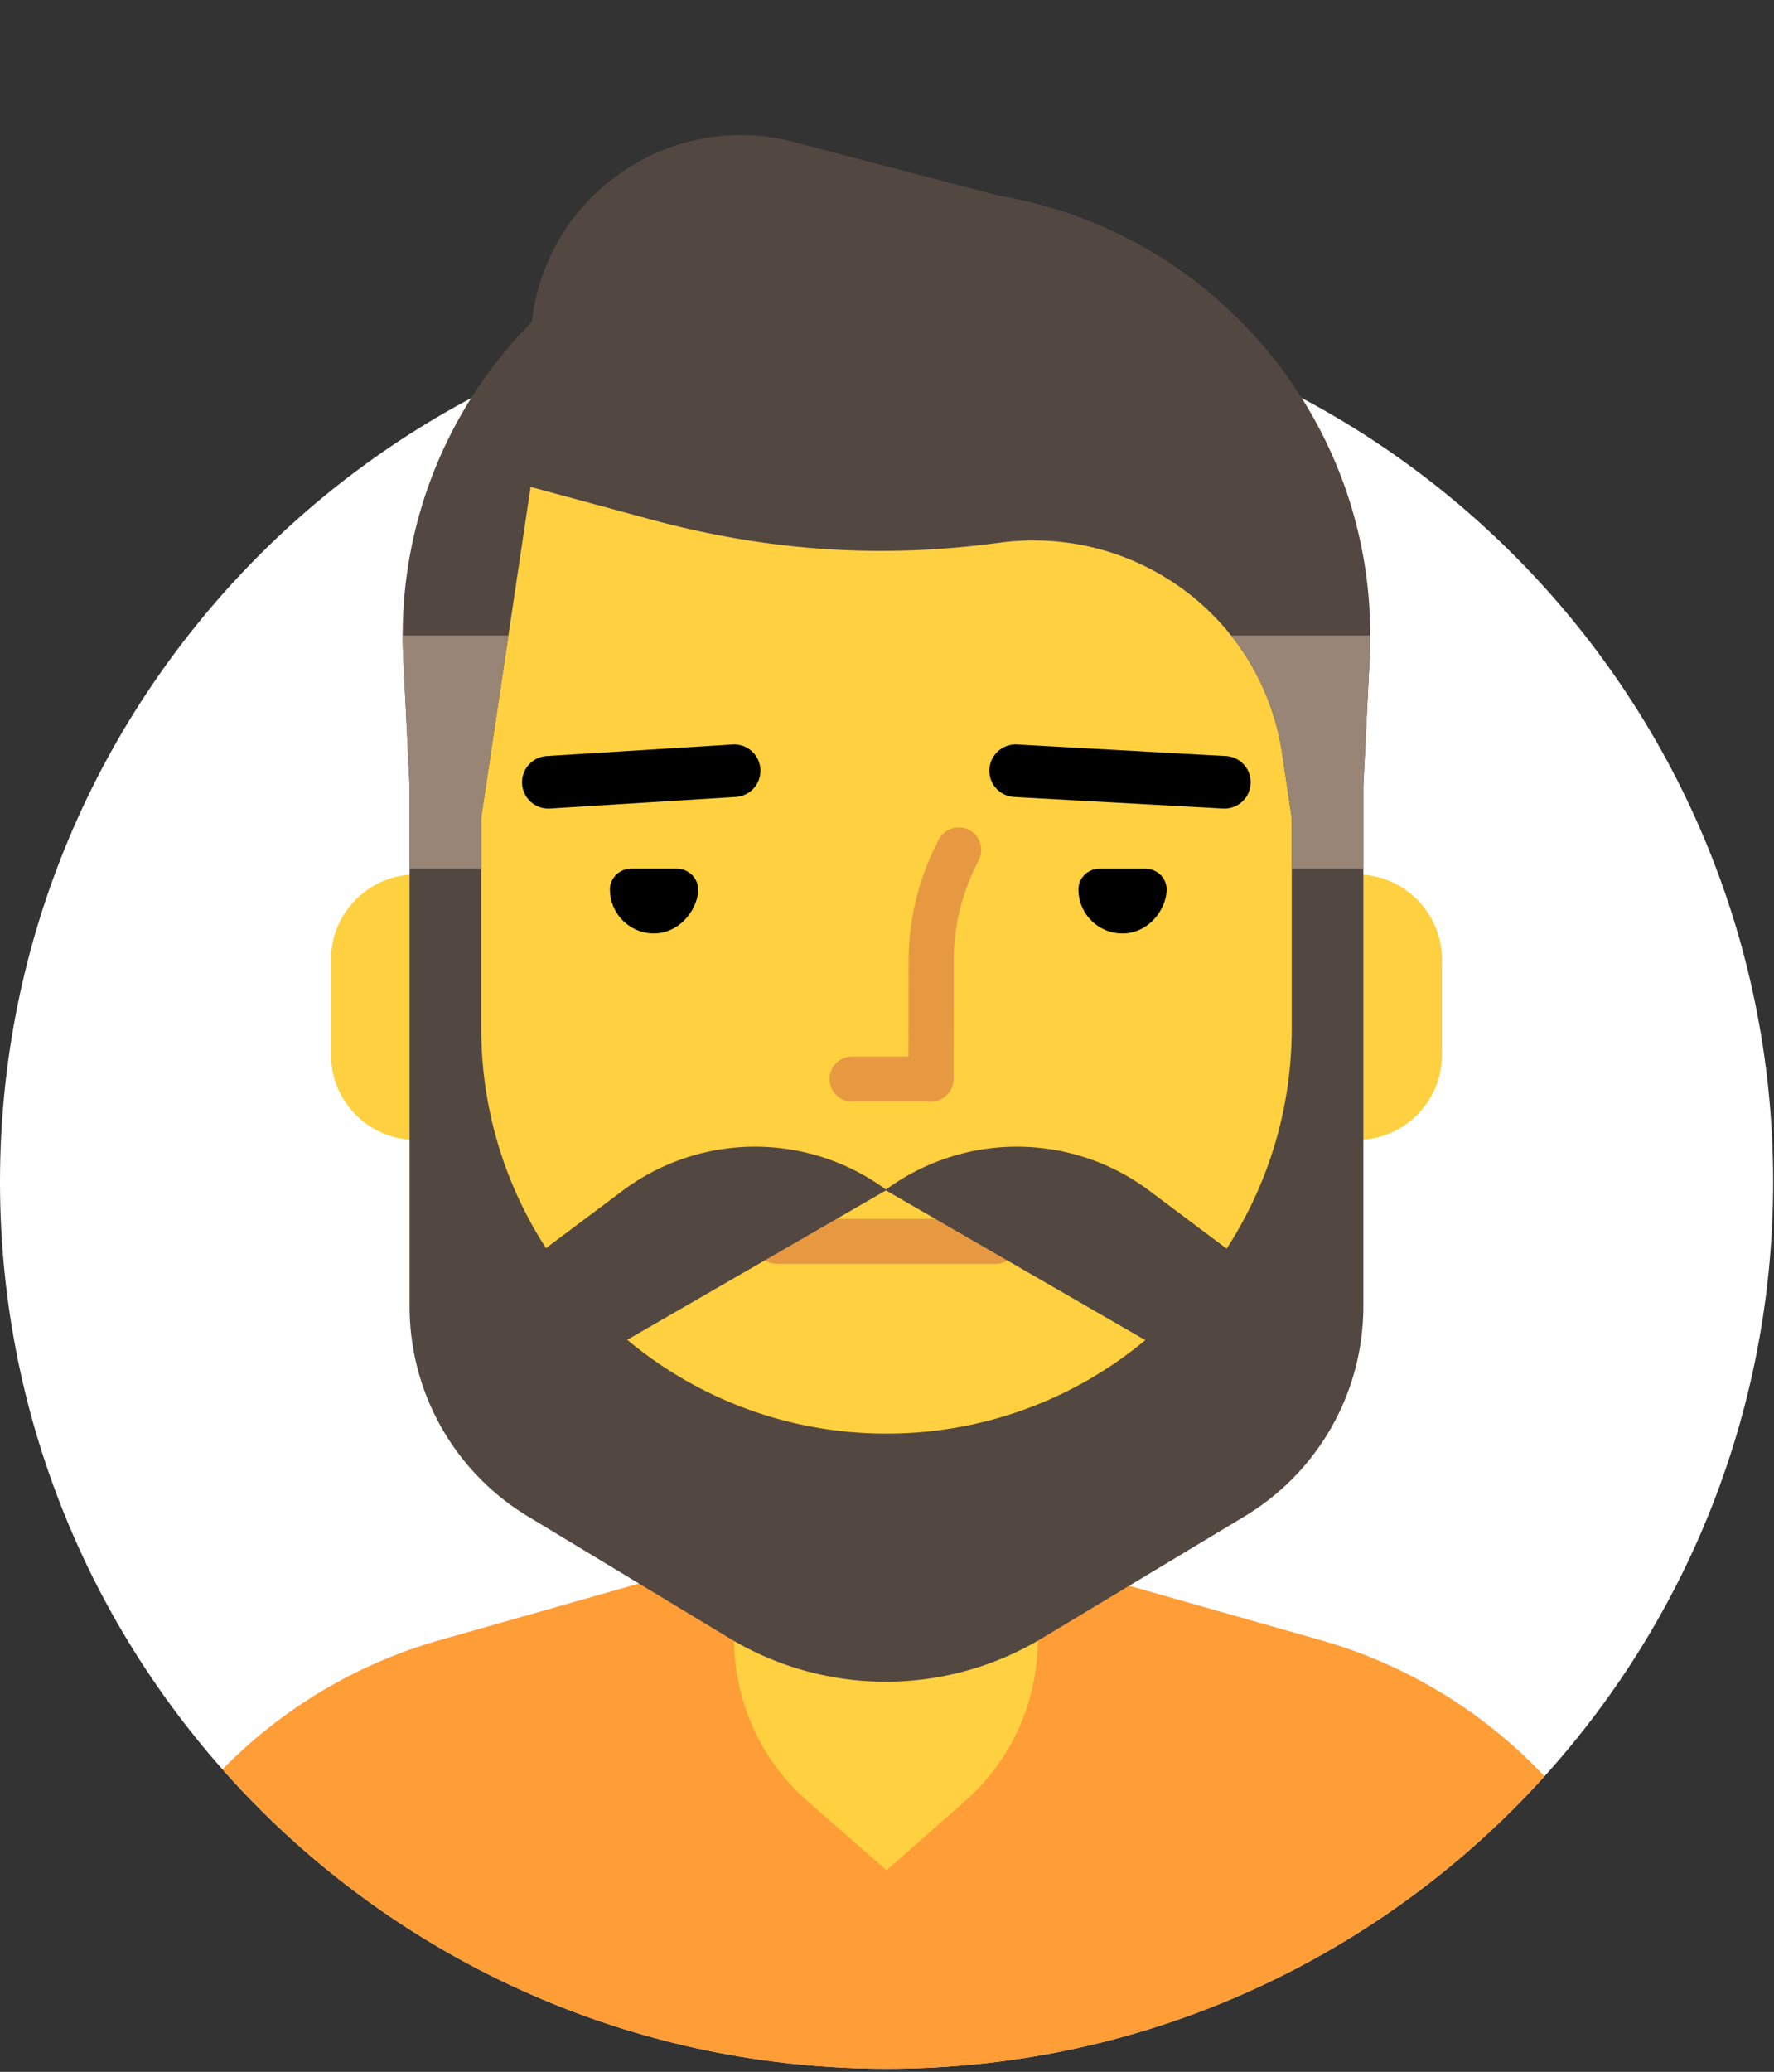 <svg xmlns="http://www.w3.org/2000/svg" width="394" height="460" viewBox="0 0 394 460">
    <rect x="0" y="0" width="394" height="460" fill="#333333" stroke="none"/>
    <g fill="none" fill-rule="evenodd">
        <path fill="#FFF" d="M393.812 262.394c0 108.749-88.158 196.906-196.906 196.906S0 371.143 0 262.394C0 153.646 88.158 65.488 196.906 65.488s196.906 88.158 196.906 196.906"/>
        <path fill="#FF9D37" d="M343.025 394.377c-13.256-14.049-30.263-24.707-49.814-30.258l-97.732-27.752-97.732 27.752c-18.825 5.345-35.295 15.43-48.338 28.705 36.076 40.766 88.78 66.477 147.497 66.477 57.97 0 110.086-25.056 146.119-64.924"/>
        <path fill="#FFD03F" d="M301.814 194.145l-.004-57.189c-1.18-45.905-48.46-90.41-104.926-90.41-56.47 0-103.749 44.505-104.927 90.41l-.004 57.189c-10.231.274-18.443 8.647-18.443 18.944v21.056c0 10.47 8.488 18.957 18.958 18.957h5.195a237.334 237.334 0 0 0 8.072 28l9.743 27.324c7.552 21.183 25.92 36.278 47.573 39.983l.001 15.547a47.83 47.83 0 0 0 16.36 36.016l17.49 15.28 17.375-15.303a47.829 47.829 0 0 0 16.219-35.893v-15.499c21.694-3.662 40.121-18.755 47.7-39.975l9.794-27.423a237.318 237.318 0 0 0 8.101-28.057h5.208c10.47 0 18.957-8.488 18.957-18.957v-21.056c0-10.298-8.211-18.67-18.442-18.944"/>
        <path fill="#E79942" d="M221.16 280.61h-48.553a5.001 5.001 0 1 1 0-10.003h48.553a5.001 5.001 0 1 1 0 10.003M206.78 244.574h-17.527a5.001 5.001 0 1 1 0-10.002h12.53l.017-21.301a58.008 58.008 0 0 1 6.714-26.903 5.001 5.001 0 1 1 8.84 4.68 47.956 47.956 0 0 0-5.55 22.239l-.022 26.29a5.001 5.001 0 0 1-5.001 4.997"/>
        <path fill="#534741" d="M272.428 277.23l-17.117-12.826c-17.325-12.981-41.098-13.087-58.538-.282-17.439-12.805-41.212-12.7-58.538.282l-16.97 12.715c-9.1-14.064-14.386-30.827-14.386-48.826v-46.815l10.965-73.377 26.587 7.203c29.889 8.097 55.3 8.19 77.454 5.201 30.31-4.09 58.347 16.512 62.869 46.762l2.123 14.21.01.058v46.758c0 18.046-5.315 34.85-14.459 48.937m-75.545 41.067c-21.9 0-41.97-7.825-57.575-20.827l57.465-33.177 57.597 33.253c-15.593 12.957-35.629 20.751-57.487 20.751m24.848-274.871l-45.363-11.879c-27.855-7.293-55.115 12.059-58.225 39.867-18.853 19.037-30.017 45.634-28.581 74.645l1.407 28.428v115.628a54.387 54.387 0 0 0 26.261 46.55l44.743 27.034a67.192 67.192 0 0 0 69.378.07l45.091-27.12a54.39 54.39 0 0 0 26.355-46.606v-115.57l1.407-28.416c2.52-50.966-33.834-94.482-82.473-102.631"/>
        <path fill="#000" d="M271.963 179.526c-.108 0-.218-.003-.327-.01l-46.389-2.568a5.836 5.836 0 0 1-5.504-6.15c.18-3.217 2.956-5.685 6.15-5.503l46.387 2.57a5.835 5.835 0 0 1-.317 11.66M121.802 179.526a5.835 5.835 0 0 1-.357-11.66l41.251-2.568c3.226-.21 5.985 2.245 6.186 5.46a5.835 5.835 0 0 1-5.46 6.187l-41.252 2.569a5.848 5.848 0 0 1-.368.012M155.053 197.537c-.011 1.065-.246 2.207-.795 3.444-1.688 3.808-5.351 6.472-9.511 6.257-5.17-.268-9.278-4.543-9.278-9.779v-.05c.016-2.55 2.212-4.554 4.762-4.554h10.054c2.6 0 4.795 2.082 4.768 4.682M259.097 197.407c.008 1.07-.206 2.22-.727 3.467-1.59 3.803-5.165 6.466-9.285 6.374-5.305-.117-9.57-4.455-9.57-9.789v-.05c.014-2.548 2.2-4.554 4.747-4.554h10.086c2.547 0 4.732 2.005 4.75 4.552"/>
        <path fill="#988575" d="M273.407 141.1c5.818 7.325 9.86 16.22 11.347 26.167l2.123 14.21c.003.018.008.034.01.05v11.327h15.91v-18.382l1.407-28.415c.081-1.661.119-3.314.12-4.958h-30.917zM106.88 192.854v-11.376l6.033-40.379H89.442c0 1.645.038 3.298.12 4.96l1.407 28.427v18.368h15.91z"/>
    </g>
</svg>
